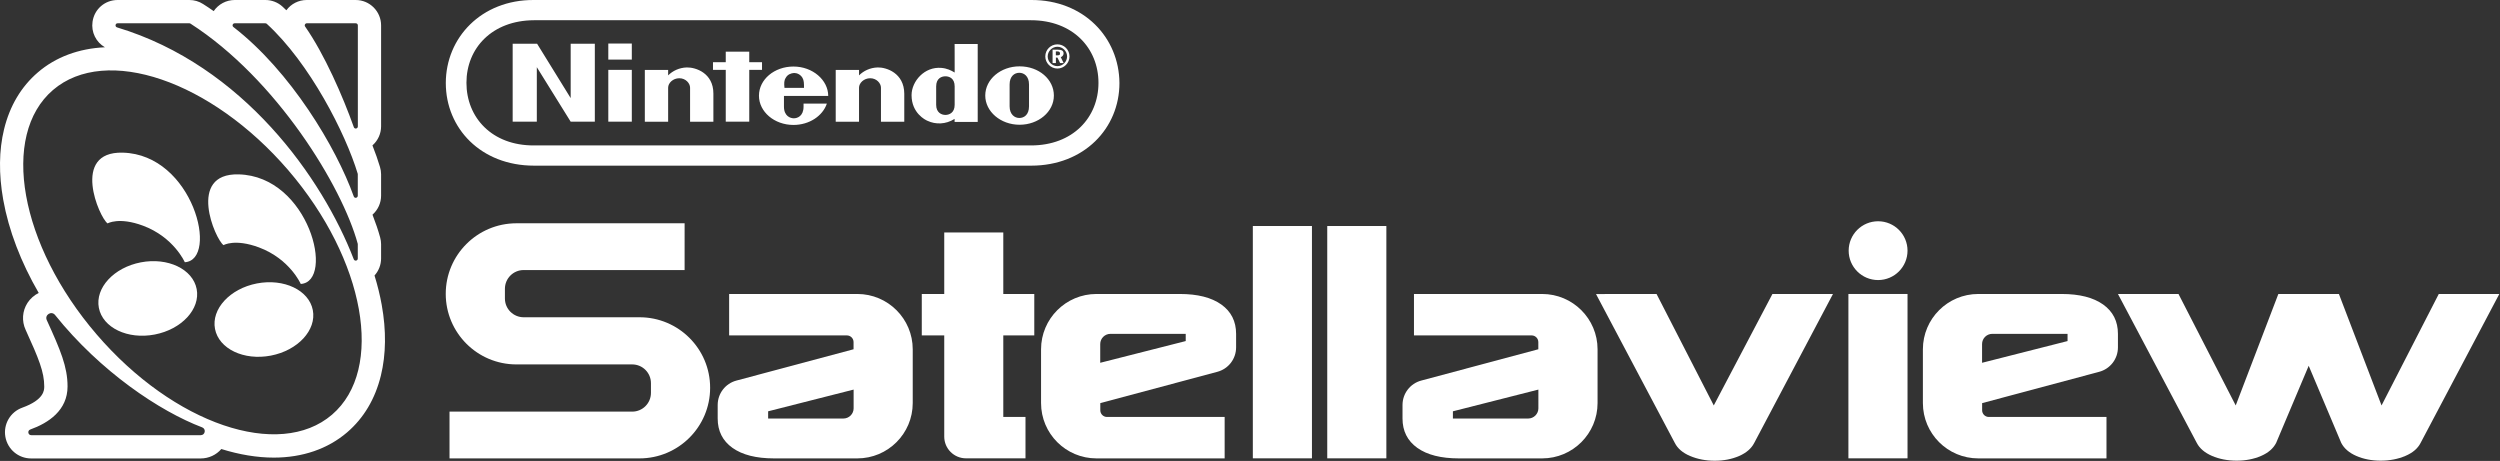 <?xml version="1.0" encoding="UTF-8" standalone="no"?>
<svg
   enable-background="new 0 0 3839 708.3"
   viewBox="0 0 3840 708"
   version="1.1"
   id="svg15"
   sodipodi:docname="satellaview.svg"
   width="3840"
   height="708"
   inkscape:version="1.3.2 (091e20e, 2023-11-25)"
   xmlns:inkscape="http://www.inkscape.org/namespaces/inkscape"
   xmlns:sodipodi="http://sodipodi.sourceforge.net/DTD/sodipodi-0.dtd"
   xmlns="http://www.w3.org/2000/svg"
   xmlns:svg="http://www.w3.org/2000/svg">
  <rect x="0" y="0" width="3840" height="708" fill="#333333" stroke="none"/>
  <defs
     id="defs15" />
  <sodipodi:namedview
     id="namedview15"
     pagecolor="#ffffff"
     bordercolor="#000000"
     borderopacity="0.25"
     inkscape:showpageshadow="2"
     inkscape:pageopacity="0.0"
     inkscape:pagecheckerboard="0"
     inkscape:deskcolor="#d1d1d1"
     inkscape:zoom="0.24563688"
     inkscape:cx="1917.4645"
     inkscape:cy="354.18134"
     inkscape:window-width="1312"
     inkscape:window-height="449"
     inkscape:window-x="0"
     inkscape:window-y="23"
     inkscape:window-maximized="0"
     inkscape:current-layer="svg15" />
  <g
     id="g16"
     transform="matrix(1,0,0,0.999,-0.044,0.001)">
    <g
       fill="#ffffff"
       id="g15">
      <path
         d="m 586.4,468.9 c -2.7,-15 -6.4,-30.1 -11.1,-45.3 6.4,-7.1 10.1,-16.5 10.1,-26.2 v -21.9 c 0,-3.5 -0.5,-6.9 -1.4,-10.3 -3,-11 -7,-22.8 -11.8,-35.1 0.1,-0.1 0.2,-0.2 0.3,-0.3 8.2,-7.4 12.9,-17.9 12.9,-29 v -32.9 c 0,-3.8 -0.6,-7.6 -1.7,-11.2 -3.1,-10.4 -7,-21.6 -11.6,-33.2 0.1,-0.1 0.2,-0.2 0.4,-0.3 8.2,-7.4 12.9,-17.9 12.9,-29 V 39 c 0,-21.5 -17.5,-39 -39,-39 H 471.2 C 458.7,0 447.1,5.9 439.9,15.8 437.9,13.9 436,12 434,10.2 426.8,3.6 417.4,0 407.7,0 H 360.6 C 347.4,0 335.4,6.6 328.3,17.1 323,13.4 317.6,9.7 312,6.2 305.7,2.1 298.4,0 290.9,0 H 180.7 c -19.5,0 -35.7,14 -38.5,33.3 -2.4,16.2 5.4,31.6 19,39.4 -40.1,1.8 -75.6,15 -103,38.6 -25.6,22 -43.1,51.4 -51.9,87.4 -7.9,32.5 -8.3,68.9 -1.3,108.4 8.4,47.2 27.2,96.1 54.5,143.3 -7,3.5 -13,8.8 -17.3,15.4 -7.9,12.4 -9,27.8 -2.8,41.3 20.3,44.6 28.6,64.9 28.6,87.1 0,5.6 0,20.4 -33.7,32.6 -18.4,6.6 -29.4,25.5 -26,44.8 3.4,19.3 20,33.3 39.6,33.3 h 260.4 c 12.5,0 24,-5.5 31.7,-14.5 27.6,8.6 54.8,13.2 80.6,13.2 44.1,0 83,-13.4 112.6,-38.8 25.6,-22 43.1,-51.4 51.9,-87.4 7.9,-32.5 8.4,-69 1.3,-108.5 z M 471.3,35.8 h 75.2 c 1.8,0 3.2,1.4 3.2,3.2 v 155.4 c 0,3.6 -5,4.5 -6.2,1.1 -16.8,-47.3 -45.1,-112.2 -74.8,-154.7 -1.5,-2.1 0,-5 2.6,-5 z m -110.8,0 h 47.1 c 0.8,0 1.6,0.3 2.2,0.8 66,60.4 121,168.5 139.7,230.5 0.1,0.3 0.1,0.6 0.1,0.9 v 32.9 c 0,3.6 -5,4.5 -6.2,1.1 -27,-75.5 -97.1,-192.6 -184.9,-260.5 -2.4,-1.9 -1,-5.7 2,-5.7 z m -179.8,0 h 110.2 c 0.6,0 1.2,0.2 1.7,0.5 132.2,85 232.9,250.2 256.9,338.4 0.1,0.3 0.1,0.6 0.1,0.9 v 21.9 c 0,3.6 -4.9,4.5 -6.2,1.1 C 495.8,274.9 374.2,100.7 179.8,42.1 176.3,41 177,35.8 180.7,35.8 Z M 308.4,669.1 H 48 c -5,0 -6.2,-7 -1.5,-8.7 28.1,-10.1 57.3,-29.5 57.3,-66.2 0,-30.3 -10.9,-55.9 -31.9,-102 -3.7,-8.1 7.2,-14.8 12.7,-7.9 69.6,86.9 160.7,148 226,172.8 6.4,2.5 4.6,12 -2.2,12 z M 510,637.6 C 428.8,707.3 267,652.1 148.6,514.3 30.2,376.5 0.2,208.2 81.4,138.4 162.6,68.7 324.4,123.9 442.8,261.7 561.1,399.6 591.2,567.9 510,637.6 Z"
         id="path1" />
      <ellipse
         cx="405.2"
         cy="491.5"
         rx="76.5"
         ry="56.5"
         transform="matrix(0.982,-0.189,0.189,0.982,-85.384,85.2)"
         id="ellipse1" />
      <ellipse
         cx="226.8"
         cy="459"
         rx="76.5"
         ry="56.5"
         transform="matrix(0.982,-0.189,0.189,0.982,-82.459,50.987)"
         id="ellipse2" />
      <path
         d="m 165.3,343.5 c -12.7,-8.8 -56.7,-110.8 23.2,-108.8 108.5,2.7 148.3,165 95.4,168.5 0,0 -16.8,-38.5 -64.2,-56.2 -37.1,-13.8 -54.4,-3.5 -54.4,-3.5 z"
         id="path2" />
      <path
         d="m 343.4,376.9 c -12.7,-8.8 -56.7,-110.8 23.2,-108.8 108.5,2.7 148.3,165 95.4,168.5 0,0 -16.8,-38.5 -64.2,-56.2 -37.1,-13.8 -54.4,-3.5 -54.4,-3.5 z"
         id="path3" />
      <path
         d="m 1311.1,537 v -11 c 0,-5.7 -4.6,-10.3 -10.3,-10.3 H 1279.6 1120 V 452 h 196.9 c 47,0 85.1,38.1 85.1,85.1 v 82.6 c 0,47 -38.1,85.1 -85.1,85.1 h -128 c -27.4,0 -48.6,-5.4 -63.8,-16.2 -15.1,-10.8 -22.7,-25.9 -22.7,-45.1 v -20.8 c 0,-17.7 11.8,-33.1 28.9,-37.6 z m -131.2,95.4 v 11.1 h 115.6 c 8.6,0 15.7,-7 15.7,-15.7 V 599 Z"
         id="path4" />
      <path
         d="m 2362.9,537 v -11 c 0,-5.7 -4.6,-10.3 -10.3,-10.3 h -21.1 -159.6 V 452 h 196.9 c 47,0 85.1,38.1 85.1,85.1 v 82.6 c 0,47 -38.1,85.1 -85.1,85.1 h -128 c -27.4,0 -48.6,-5.4 -63.8,-16.2 -15.1,-10.8 -22.7,-25.9 -22.7,-45.1 v -20.8 c 0,-17.7 11.8,-33.1 28.9,-37.6 z m -131.2,95.4 v 11.1 h 115.6 c 8.6,0 15.7,-7 15.7,-15.7 V 599 Z"
         id="path5" />
      <path
         d="m 1690.1,619.8 v 11 c 0,5.7 4.6,10.3 10.3,10.3 h 21.1 159.6 v 63.7 h -196.9 c -47,0 -85.1,-38.1 -85.1,-85.1 v -82.6 c 0,-47 38.1,-85.1 85.1,-85.1 h 128 c 27.4,0 48.6,5.4 63.8,16.2 15.1,10.8 22.7,25.9 22.7,45.1 v 20.8 c 0,17.7 -11.8,33.1 -28.9,37.6 z m 131.2,-95.4 v -11.1 h -115.6 c -8.6,0 -15.7,7 -15.7,15.7 v 28.8 z"
         id="path6" />
      <path
         d="m 3044.6,619.8 v 11 c 0,5.7 4.6,10.3 10.3,10.3 h 21.1 159.6 v 63.7 h -196.9 c -47,0 -85.1,-38.1 -85.1,-85.1 v -82.6 c 0,-47 38.1,-85.1 85.1,-85.1 h 128 c 27.4,0 48.6,5.4 63.8,16.2 15.1,10.8 22.7,25.9 22.7,45.1 v 20.8 c 0,17.7 -11.8,33.1 -28.9,37.6 z m 131.2,-95.4 v -11.1 h -115.6 c -8.6,0 -15.7,7 -15.7,15.7 v 28.8 z"
         id="path7" />
      <path
         d="m 1924.4,347.5 h 90.8 v 357.2 h -90.8 z"
         id="path8" />
      <path
         d="m 2038.7,347.5 h 90.8 v 357.2 h -90.8 z"
         id="path9" />
      <path
         d="m 2544.5,452 87.9,171.4 90.1,-171.4 h 93 l -121,229.1 c -4.4,8.5 -12,15.1 -23.1,20 -11.1,4.8 -23.6,7.3 -37.5,7.3 -14,0 -26.5,-2.5 -37.9,-7.3 -11.3,-4.8 -19.1,-11.5 -23.4,-20 l -121.1,-229 z"
         id="path10" />
      <path
         d="M 3746,452 3658.1,623.4 3592.6,452 h -93 L 3434.1,623.4 3346.2,452 h -93 l 121.1,229 c 4.4,8.5 12.2,15.1 23.4,20 11.3,4.8 23.9,7.3 37.9,7.3 13.9,0 26.4,-2.5 37.5,-7.3 11.1,-4.8 18.7,-11.5 23.1,-20 l 50,-118.6 50,118.6 c 4.4,8.5 12,15.1 23.1,20 11,4.8 23.5,7.3 37.5,7.3 14,0 26.6,-2.5 37.9,-7.3 11.3,-4.8 19.1,-11.5 23.4,-20 L 3839,452 Z"
         id="path11" />
      <path
         d="m 2839.2,452 h 90.8 v 252.7 h -90.8 z"
         id="path12" />
      <path
         d="M 1588.7,515.7 V 452 h -47.6 v -94.6 h -90.7 V 452 h -34.5 v 63.7 h 34.5 v 155.6 c 0,18.5 15,33.4 33.4,33.4 h 91.4 V 641 h -34.1 V 515.7 Z"
         id="path13" />
      <path
         d="m 982.4,487.8 h -178 c -15.9,0 -28.8,-12.9 -28.8,-28.8 v -15 c 0,-15.9 12.9,-28.8 28.8,-28.8 h 247.2 V 343.3 H 793.2 c -59.9,0.1 -108.5,48.6 -108.5,108.5 0,59.9 48.6,108.5 108.5,108.5 h 177.9 c 15.9,0 28.8,12.9 28.8,28.8 v 15 c 0,15.9 -12.9,28.8 -28.8,28.8 H 690.5 v 71.9 h 291.8 c 59.9,0 108.5,-48.6 108.5,-108.5 0.1,-59.9 -48.5,-108.5 -108.4,-108.5 z"
         id="path14" />
      <circle
         cx="2884.8"
         cy="385.4"
         r="45.2"
         id="circle14" />
      <path
         d="M 876.7,151 825,67.2 h -37.5 v 119.9 h 37.1 v -83.8 l 52,83.8 h 37.1 V 67.2 H 876.6 V 151 Z m 293.8,-43.6 V 95.6 h -19.6 V 79.4 h -36.1 v 16.2 h -19.6 v 11.8 h 19.6 v 79.7 h 36.1 v -79.7 z m -236.1,79.7 h 36.1 v -79.7 h -36.1 z m 0,-95.5 h 36.1 V 66.9 h -36.1 z m 631.7,10.4 c -29,0 -52.7,19.9 -52.7,44.9 0,24.6 23.6,44.9 52.7,44.9 29,0 52.7,-19.9 52.7,-44.9 0,-24.9 -23,-44.9 -52.7,-44.9 z m 14.5,61.5 c 0,12.8 -7.4,17.9 -14.9,17.9 -7.1,0 -14.9,-5.4 -14.9,-17.9 0,-4.7 0,-17.2 0,-17.2 0,0 0,-11.8 0,-16.5 0,-12.5 7.4,-17.9 14.9,-17.9 7.1,0 14.9,5.1 14.9,17.9 v 16.9 z m -114.2,-52 c -5.7,-3.4 -11.8,-6.4 -20.3,-7.1 -26,-2.4 -45.9,20.6 -45.9,41.9 0,27.7 21.3,38.2 24.6,39.5 12.2,5.7 27.7,5.7 41.5,-3 v 4.7 h 35.5 V 67.6 h -35.5 c 0.1,-0.4 0.1,25.3 0.1,43.9 z m 0,35.5 v 14.2 c 0,12.2 -8.4,15.5 -14.2,15.5 -5.8,0 -14.2,-3.4 -14.2,-15.5 0,-4.4 0,-14.2 0,-14.2 0,0 0,-10.1 0,-14.2 0,-12.5 8.4,-15.5 14.2,-15.5 5.8,0 14.2,3 14.2,15.5 z M 1055,103.7 c -11.8,0.3 -21.9,5.4 -28.7,12.2 0,-2 0,-8.4 0,-8.4 h -35.8 v 79.7 h 35.8 c 0,0 0,-49 0,-52.4 0,-7.1 7.4,-14.5 17.2,-14.5 9.8,0 16.5,7.8 16.5,14.5 v 52.4 h 35.8 c 0,0 0,-37.8 0,-43.2 0.1,-31.8 -27.3,-40.6 -40.8,-40.3 z m 293.2,0 c -11.8,0.3 -21.9,5.4 -28.7,12.2 0,-2 0,-8.4 0,-8.4 h -35.8 v 79.7 h 35.8 c 0,0 0,-49 0,-52.4 0,-7.1 7.4,-14.5 17.2,-14.5 9.8,0 16.5,7.8 16.5,14.5 v 52.4 h 35.8 c 0,0 0,-37.8 0,-43.2 -0.2,-31.8 -27.6,-40.6 -40.8,-40.3 z m -76,43.9 c 0,-24.6 -24,-45.3 -53.4,-45.3 -29.4,0 -53,19.9 -53,44.9 0,24.6 23.6,44.9 53,44.9 24.3,0 44.9,-13.8 51.3,-32.8 h -35.8 v 4.7 c 0,14.5 -9.5,17.9 -14.9,17.9 -5.4,0 -15.2,-3.4 -15.2,-17.9 0,-4.4 0,-16.5 0,-16.5 h 68 z m -65.2,-28 c 2.7,-5.1 8.1,-7.1 12.8,-7.4 4.7,0 9.8,2.4 12.8,7.4 2.4,4.1 2.4,8.8 2.4,15.5 h -30 c -0.7,-7.1 -0.7,-11.4 2,-15.5 z m 426.7,-37.5 c 0,-4.1 -3,-5.7 -8.8,-5.7 h -8.1 V 97 h 5.1 v -8.4 h 2.4 l 4.1,8.4 h 5.4 l -4.4,-9.1 c 2.6,-1.1 4.3,-3.1 4.3,-5.8 z m -9.5,3 h -2.4 V 79 h 2 c 3,0 4.4,1 4.4,3 0.4,2.5 -1.3,3.1 -4,3.1 z m 0,-16.9 c -10.1,0 -18.6,8.1 -18.6,18.6 0,10.1 8.4,18.6 18.6,18.6 10.1,0 18.6,-8.4 18.6,-18.6 0,-10.5 -8.5,-18.6 -18.6,-18.6 z m 0,33.5 c -8.1,0 -14.9,-6.8 -14.9,-14.9 0,-8.1 6.8,-14.9 14.9,-14.9 8.1,0 14.9,6.8 14.9,14.9 -0.1,8.1 -6.5,14.9 -14.9,14.9 z M 1584,0 H 819.9 c -80.7,-0.3 -135.1,58.1 -135.1,127.7 0,69.6 54,127 135.5,127 H 1584 c 81.1,0 135.5,-57.4 135.5,-127 C 1719.1,57.8 1664.7,-0.3 1584,0 Z m -0.3,223.6 H 820.2 c -64.5,0.3 -103.7,-42.9 -103.7,-96.3 0,-53.4 39.5,-95.9 103.7,-96.2 h 763.4 c 64.2,0 103.7,42.9 103.7,96.3 0,53.4 -39.4,96.2 -103.6,96.2 z M 1584,0 H 819.9 c -80.7,-0.3 -135.1,58.1 -135.1,127.7 0,69.6 54,127 135.5,127 H 1584 c 81.1,0 135.5,-57.4 135.5,-127 C 1719.1,57.8 1664.7,-0.3 1584,0 Z m -0.3,223.6 H 820.2 c -64.5,0.3 -103.7,-42.9 -103.7,-96.3 0,-53.4 39.5,-95.9 103.7,-96.2 h 763.4 c 64.2,0 103.7,42.9 103.7,96.3 0,53.4 -39.4,96.2 -103.6,96.2 z M 1584,0 H 819.9 c -80.7,-0.3 -135.1,58.1 -135.1,127.7 0,69.6 54,127 135.5,127 H 1584 c 81.1,0 135.5,-57.4 135.5,-127 C 1719.1,57.8 1664.7,-0.3 1584,0 Z m -0.3,223.6 H 820.2 c -64.5,0.3 -103.7,-42.9 -103.7,-96.3 0,-53.4 39.5,-95.9 103.7,-96.2 h 763.4 c 64.2,0 103.7,42.9 103.7,96.3 0,53.4 -39.4,96.2 -103.6,96.2 z"
         id="path15" />
    </g>
  </g>
</svg>
